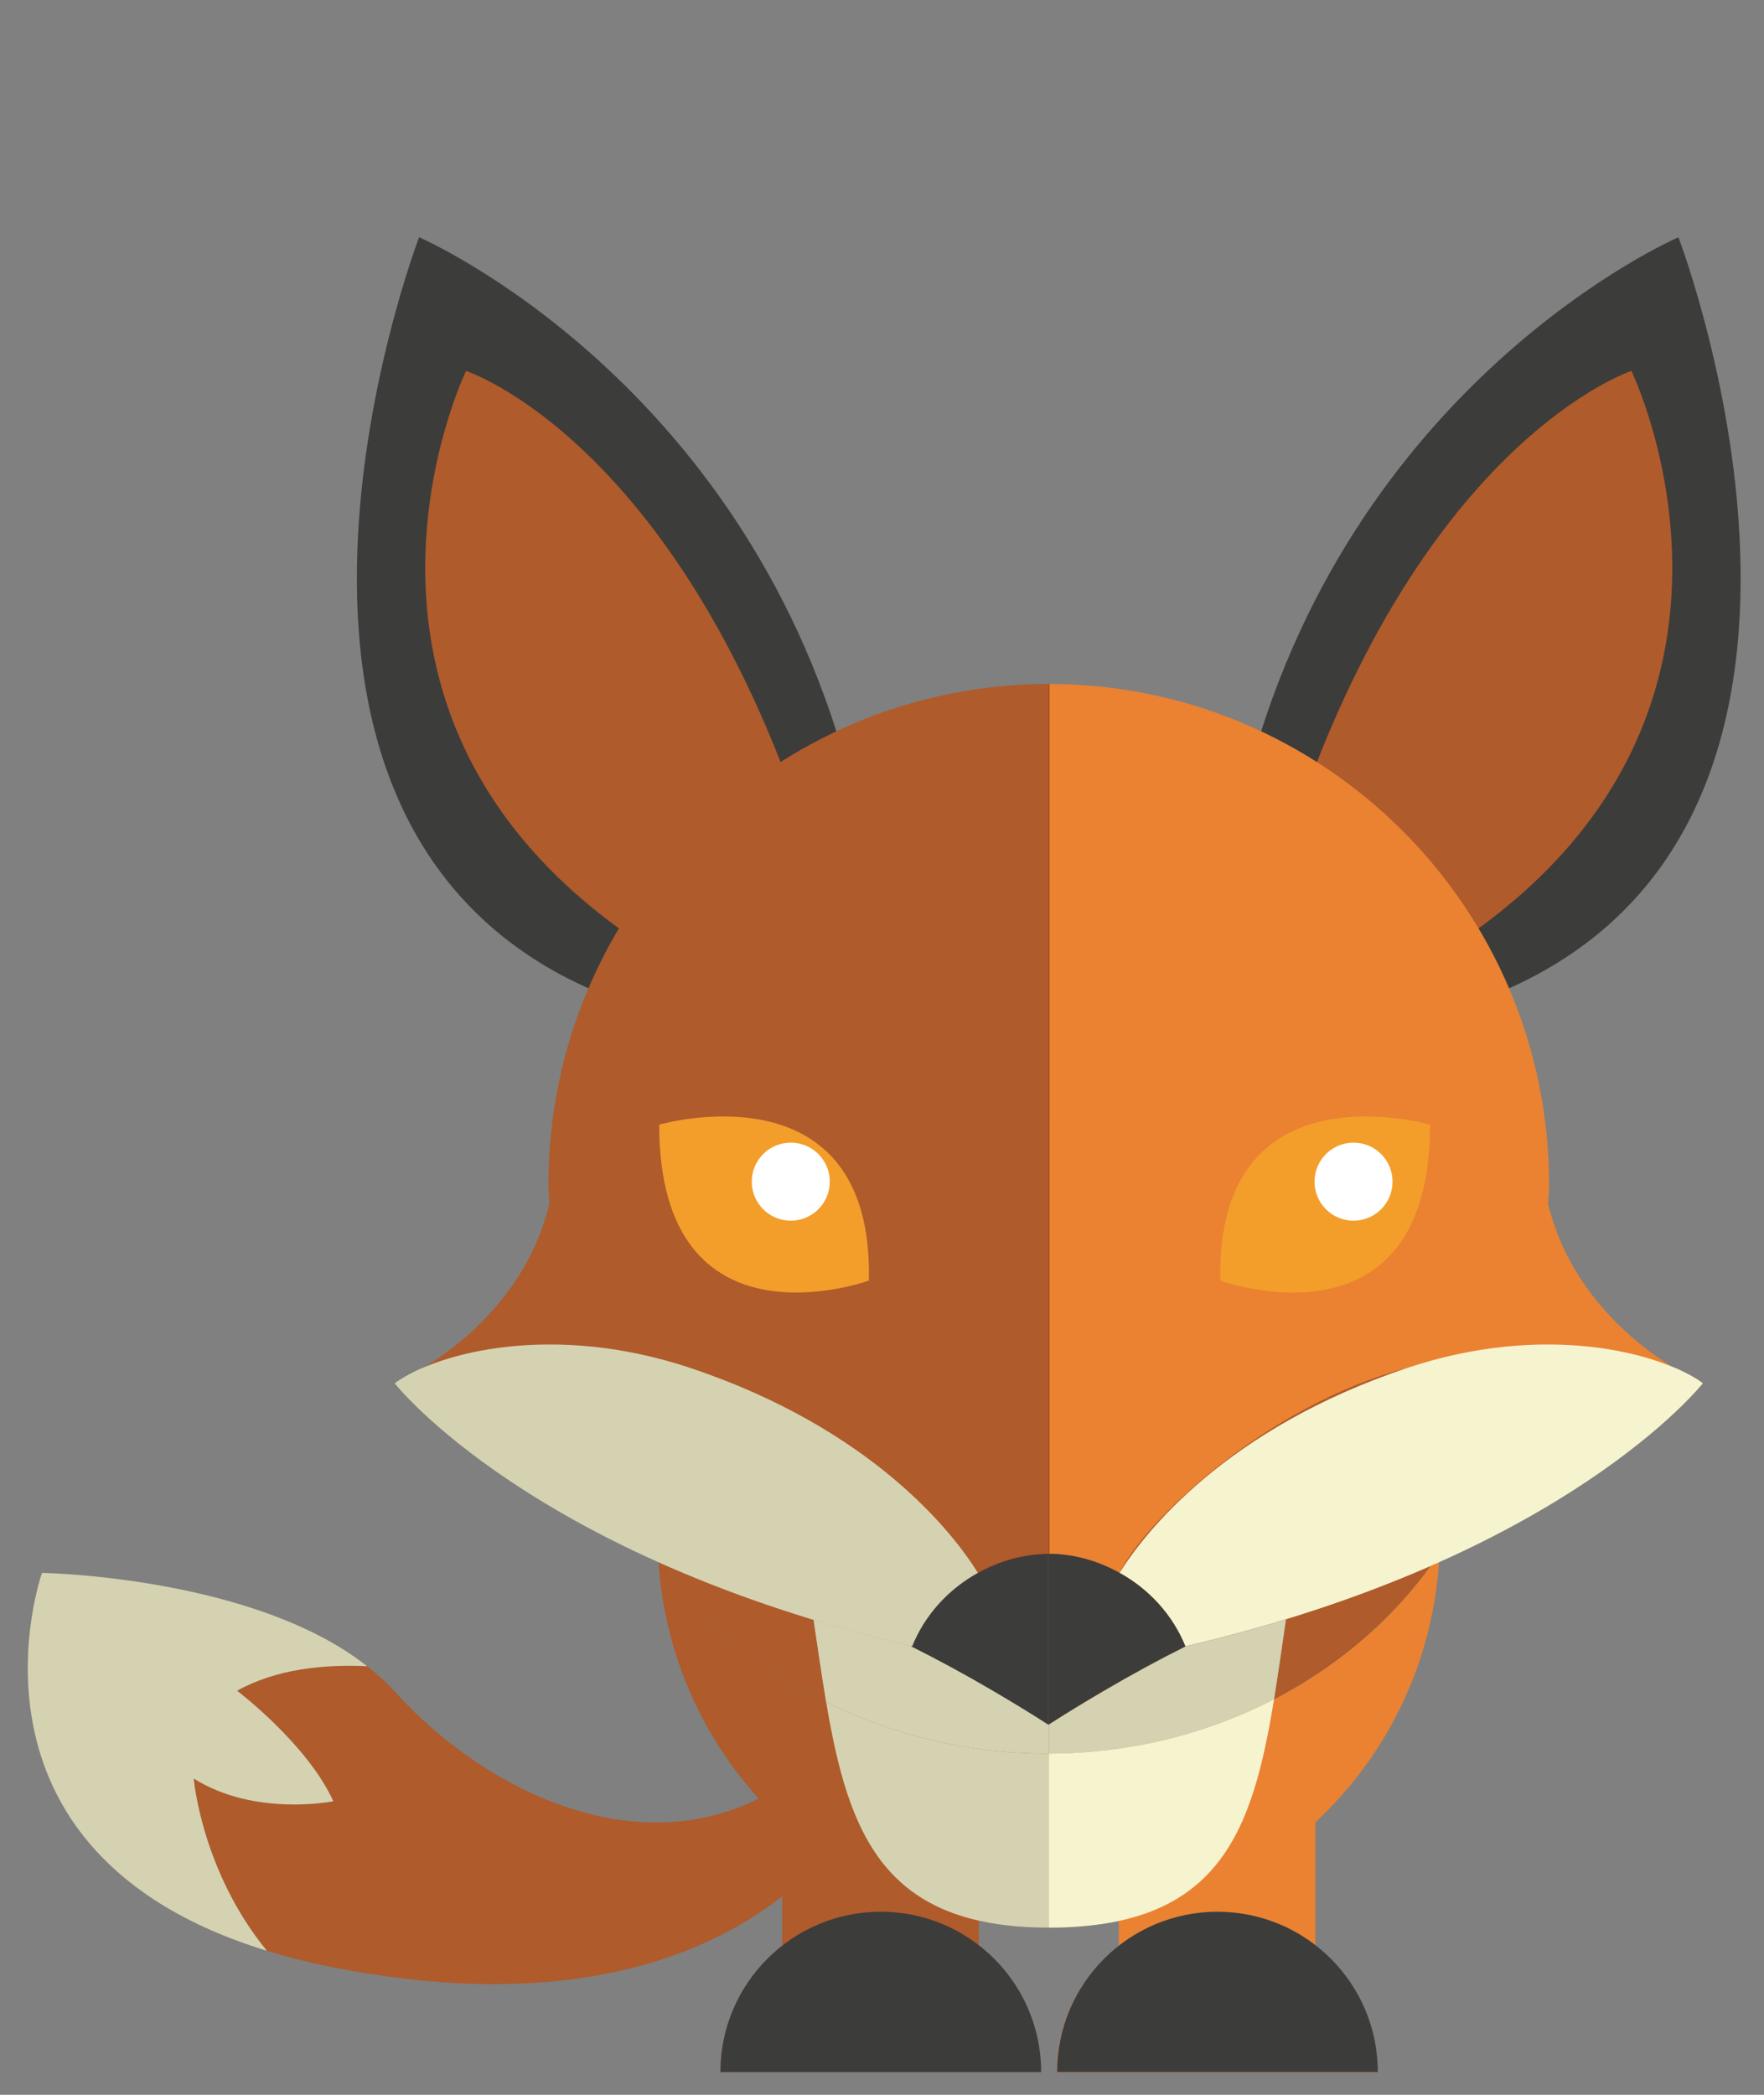 <svg xmlns="http://www.w3.org/2000/svg" width="160" height="190" viewBox="0 0 160 190">
  <rect x="0" y="0" width="160" height="190" fill="#808080" stroke="none"/>
  <g fill="none" fill-rule="evenodd" transform="translate(0 19)">
    <path fill="#F6F3CF" d="M3.15,1.575 C2.428,2.098 1.49,2.605 0.383,3.068 C0.677,2.885 0.948,2.723 1.206,2.576 C1.92,2.263 2.572,1.928 3.15,1.575" transform="matrix(1 0 0 -1 151.323 108.041)"/>
    <path fill="#F6F3CF" d="M3.15,1.575 C2.572,1.928 1.92,2.263 1.206,2.576 C2.381,1.901 3.15,1.575 3.15,1.575" transform="matrix(1 0 0 -1 151.323 108.041)"/>
    <path fill="#F6F3CF" d="M3.15,1.575 C2.039,1.112 1.104,0.603 0.378,0.082 C0.957,0.435 1.608,0.77 2.323,1.082 C2.583,1.23 2.855,1.391 3.15,1.575" transform="matrix(1 0 0 -1 35.443 106.548)"/>
    <path fill="#F6F3CF" d="M0,1.575 C0,1.575 0.77,1.901 1.943,2.576 C1.23,2.263 0.58,1.928 0,1.575" transform="matrix(1 0 0 -1 35.821 108.041)"/>
    <path fill="#AF5B2B" d="M36.22,29.921 C21.285,29.921 8.228,37.069 0.906,47.762 C1.414,38.268 5.625,29.769 12.153,23.69 L12.153,12.491 C8.743,9.833 6.542,5.698 6.542,1.039 L35.591,1.039 C35.591,5.698 33.392,9.833 29.978,12.491 L29.978,14.742 C32.043,14.369 34.156,14.142 36.329,14.142 L36.329,29.926 C36.29,29.926 36.254,29.921 36.22,29.921" transform="matrix(1 0 0 -1 58.795 169.98)"/>
    <path fill="#EA8232" d="M25.197,12.598 L25.197,23.797 C31.806,29.953 36.044,38.587 36.461,48.228 C29.206,37.364 16.074,30.071 1.019,30.035 L1.019,14.25 C3.191,14.25 5.306,14.476 7.372,14.849 L7.372,12.598 C3.961,9.94 1.757,5.805 1.757,1.146 L30.808,1.146 C30.808,5.805 28.606,9.94 25.197,12.598" transform="matrix(1 0 0 -1 94.104 170.087)"/>
    <path fill="#AF5B2B" d="M23.622,7.874 C23.619,7.869 23.614,7.863 23.611,7.855 C25.984,6.669 28.455,5.332 31.02,3.828 C32.66,2.866 34.326,1.86 36.046,0.754 L36.046,16.243 L36.046,53.391 C16.425,53.391 0.523,37.485 0.523,17.866 C0.523,17.224 0.587,16.595 0.622,15.962 C4.367,10.493 9.619,5.959 15.85,2.828 C15.452,5.184 15.094,7.668 14.71,10.269 C17.502,9.419 20.469,8.614 23.622,7.874" transform="matrix(1 0 0 -1 59.079 138.179)"/>
    <path fill="#AF5B2B" d="M0,53.543 L0,16.395 L0.003,16.395 L0.003,0.907 C1.721,2.013 3.384,3.019 5.03,3.981 C7.591,5.485 10.06,6.824 12.436,8.008 C15.655,8.762 18.677,9.583 21.518,10.45 C21.146,7.929 20.809,5.506 20.436,3.214 C26.598,6.403 31.773,10.978 35.443,16.472 C35.466,16.989 35.524,17.498 35.524,18.019 C35.524,37.638 19.62,53.543 0,53.543" transform="matrix(1 0 0 -1 95.124 138.332)"/>
    <path fill="#D5D2B1" d="M22.047,1.575 L22.047,4.203 C20.329,5.309 18.663,6.315 17.022,7.277 C14.457,8.781 11.987,10.118 9.613,11.304 C9.616,11.312 9.62,11.318 9.624,11.323 C6.471,12.063 3.504,12.868 0.713,13.718 C1.096,11.117 1.454,8.633 1.852,6.277 C7.802,3.285 14.641,1.57 21.939,1.57 C21.972,1.57 22.009,1.575 22.047,1.575" transform="matrix(1 0 0 -1 73.077 141.627)"/>
    <path fill="#D5D2B1" d="M12.598,11.024 C10.222,9.838 7.751,8.501 5.191,6.997 C3.546,6.035 1.882,5.028 0.164,3.923 L0.164,19.411 L0.162,19.411 L0.162,3.923 L0.162,1.294 C7.603,1.312 14.573,3.11 20.598,6.228 C20.972,8.52 21.307,10.943 21.679,13.465 C18.838,12.598 15.816,11.778 12.598,11.024" transform="matrix(1 0 0 -1 94.963 141.347)"/>
    <path fill="#D5D2B1" d="M20.472,17.323 C13.175,17.323 6.334,19.039 0.386,22.031 C2.424,9.94 5.643,1.543 20.581,1.543 L20.581,17.328 C20.542,17.328 20.506,17.323 20.472,17.323" transform="matrix(1 0 0 -1 74.543 157.38)"/>
    <path fill="#F6F3CF" d="M20.472,22.047 C14.449,18.929 7.479,17.131 0.036,17.113 L0.036,1.329 C15.411,1.329 18.48,9.828 20.472,22.047" transform="matrix(1 0 0 -1 95.088 157.166)"/>
    <path fill="#3C3C3B" d="M0,20.472 C9.157,57.6 39.351,70.595 39.351,70.595 C39.351,70.595 60.935,14.249 19.677,0.816 L0,20.472 Z" transform="matrix(1 0 0 -1 112.887 73.115)"/>
    <path fill="#AF5B2B" d="M0,14.173 C11.794,49.441 30.682,55.591 30.682,55.591 C30.682,55.591 47.006,21.913 11.145,1.373 L0,14.173 Z" transform="matrix(1 0 0 -1 117.294 70.233)"/>
    <path fill="#3C3C3B" d="M45.669,20.472 C36.512,57.6 6.318,70.595 6.318,70.595 C6.318,70.595 -15.266,14.249 25.992,0.816 L45.669,20.472 Z" transform="matrix(1 0 0 -1 31.694 73.115)"/>
    <path fill="#AF5B2B" d="M34.646,14.173 C22.852,49.441 3.962,55.591 3.962,55.591 C3.962,55.591 -12.359,21.913 23.501,1.373 L34.646,14.173 Z" transform="matrix(1 0 0 -1 38.311 70.233)"/>
    <path fill="#AF5B2B" d="M56.693,20.472 C44.66,10.556 28.846,17.197 19.49,27.545 C18.759,28.353 17.929,29.08 17.055,29.772 C13.093,29.957 8.789,29.512 5.257,27.545 C5.257,27.545 11.586,22.767 13.991,17.524 C13.991,17.524 6.896,16.079 1.326,19.587 C1.326,19.587 2.025,11.206 7.962,3.961 C9.82,3.392 11.819,2.883 13.991,2.455 C50.572,-4.753 61.099,16.036 61.099,16.036 L56.693,20.472 Z" transform="matrix(1 0 0 -1 16.243 161.895)"/>
    <path fill="#D5D2B1" d="M28.346,14.173 C25.942,19.416 19.613,24.194 19.613,24.194 C23.143,26.161 27.449,26.608 31.409,26.42 C21.085,34.575 1.923,34.883 1.923,34.883 C1.923,34.883 -7.05,9.613 22.318,0.609 C16.381,7.855 15.682,16.236 15.682,16.236 C21.252,12.728 28.346,14.173 28.346,14.173" transform="matrix(1 0 0 -1 1.888 158.544)"/>
    <path fill="#EA8232" d="M33.071,18.898 C20.348,15.597 9.151,4.943 6.945,0.296 C5.019,1.365 2.833,2.027 0.472,2.027 L0.472,26.263 L0.472,80.923 C25.561,80.923 45.899,60.586 45.899,35.498 C45.899,34.907 45.835,34.334 45.811,33.751 C48.658,22.156 59.843,17.49 59.843,17.49 C55.071,20.406 45.55,22.135 33.071,18.898" transform="matrix(1 0 0 -1 94.607 123.957)"/>
    <path fill="#F6F3CF" d="M6.299,0 C5.142,2.857 3.009,5.18 0.335,6.661 C2.542,10.241 9.906,19.742 26.461,25.263 C38.691,29.34 49.191,26.772 53.233,23.857 C53.233,23.857 40.883,8.106 6.299,0" transform="matrix(1 0 0 -1 101.216 130.323)"/>
    <path fill="#3C3C3B" d="M0,7.874 C2.376,6.688 4.846,5.351 7.411,3.847 C9.052,2.885 10.717,1.879 12.435,0.773 L12.435,16.266 C10.074,16.266 7.891,15.606 5.962,14.535 C3.291,13.054 1.159,10.731 0,7.874" transform="matrix(1 0 0 -1 82.644 138.197)"/>
    <path fill="#3C3C3B" d="M7.874,14.173 C5.948,15.243 3.762,15.904 1.402,15.904 L1.402,0.409 C3.12,1.515 4.786,2.521 6.428,3.483 C8.992,4.987 11.46,6.326 13.838,7.512 C12.679,10.367 10.548,12.69 7.874,14.173" transform="matrix(1 0 0 -1 93.679 137.834)"/>
    <path fill="#AF5B2B" d="M28.346,18.898 C41.069,15.597 52.266,4.943 54.471,0.296 C56.398,1.365 58.584,2.027 60.942,2.027 L60.942,26.263 L60.942,80.923 C35.855,80.923 15.517,60.586 15.517,35.498 C15.517,34.907 15.583,34.334 15.606,33.751 C12.759,22.156 1.573,17.49 1.573,17.49 C6.345,20.406 15.866,22.135 28.346,18.898" transform="matrix(1 0 0 -1 34.226 123.957)"/>
    <path fill="#D5D2B1" d="M47.244,0 C48.402,2.857 50.532,5.18 53.208,6.661 C51.003,10.241 43.638,19.742 27.082,25.263 C14.852,29.34 4.353,26.772 0.309,23.857 C0.309,23.857 12.66,8.106 47.244,2.79741235e-15" transform="matrix(1 0 0 -1 35.49 130.323)"/>
    <path fill="#E96332" d="M1.575,1.575 L1.575,1.573 C1.591,1.573 1.605,1.575 1.619,1.575 L1.575,1.575 Z" transform="matrix(1 0 0 -1 93.528 44.609)"/>
    <path fill="#07171B" d="M1.575,1.575 C1.573,1.573 1.572,1.573 1.572,1.573 C1.578,1.562 1.587,1.55 1.592,1.539 C1.589,1.551 1.578,1.562 1.575,1.575" transform="matrix(1 0 0 -1 87.128 125.2)"/>
    <path fill="#A84720" d="M1.575,1.575 L1.531,1.575 C1.545,1.575 1.561,1.573 1.575,1.573 L1.575,1.575 Z" transform="matrix(1 0 0 -1 93.617 44.609)"/>
    <path fill="#A84720" d="M1.575,1.575 L1.575,41.25 C1.561,41.25 1.545,41.252 1.531,41.252 C1.517,41.252 1.502,41.25 1.487,41.25 L1.487,1.567 C1.517,1.567 1.545,1.575 1.575,1.575" transform="matrix(1 0 0 -1 93.617 84.286)"/>
    <path fill="#A84720" d="M1.575,1.575 C1.591,1.575 1.605,1.573 1.619,1.573 C1.633,1.573 1.649,1.575 1.663,1.575 L1.663,25.813 L1.663,40.794 C1.633,40.794 1.605,40.786 1.575,40.786 L1.575,25.813 L1.575,1.575 Z" transform="matrix(1 0 0 -1 93.528 123.506)"/>
    <path fill="#A84720" d="M0,1.575 C0.003,1.562 0.014,1.551 0.017,1.539 C1.92,2.594 4.074,3.246 6.4,3.263 L6.4,3.269 C4.068,3.269 1.909,2.62 0,1.575" transform="matrix(1 0 0 -1 88.703 125.2)"/>
    <path fill="#A84720" d="M1.575,1.575 L1.575,1.57 C1.591,1.57 1.605,1.572 1.619,1.573 C1.605,1.573 1.591,1.575 1.575,1.575" transform="matrix(1 0 0 -1 93.528 123.506)"/>
    <path fill="#3C3C3B" d="M29.921,0 C29.921,8.033 23.408,14.545 15.376,14.545 C7.345,14.545 0.831,8.033 0.831,0 L29.921,0 Z" transform="matrix(1 0 0 -1 64.515 168.94)"/>
    <path fill="#3C3C3B" d="M29.921,0 C29.921,8.033 23.411,14.545 15.378,14.545 C7.346,14.545 0.831,8.033 0.831,0 L29.921,0 Z" transform="matrix(1 0 0 -1 95.05 168.94)"/>
    <path fill="#F39E2B" d="M0,15.748 C0,15.748 19.455,21.389 19.017,1.605 C19.017,1.605 0,-5.302 0,15.748" transform="matrix(1 0 0 -1 59.793 98.754)"/>
    <path fill="#F39E2B" d="M1.575,1.575 C1.575,1.575 20.592,-5.331 20.592,15.718 C20.592,15.718 1.137,21.359 1.575,1.575" transform="matrix(1 0 0 -1 109.115 98.725)"/>
    <path fill="#FFF" d="M7.874,4.724 C7.874,2.77 6.29,1.184 4.335,1.184 C2.381,1.184 0.797,2.77 0.797,4.724 C0.797,6.679 2.381,8.263 4.335,8.263 C6.29,8.263 7.874,6.679 7.874,4.724" transform="matrix(1 0 0 -1 67.39 92.9)"/>
    <path fill="#FFF" d="M7.874,4.724 C7.874,2.77 6.29,1.184 4.335,1.184 C2.381,1.184 0.798,2.77 0.798,4.724 C0.798,6.679 2.381,8.263 4.335,8.263 C6.29,8.263 7.874,6.679 7.874,4.724" transform="matrix(1 0 0 -1 118.433 92.9)"/>
  </g>
</svg>
